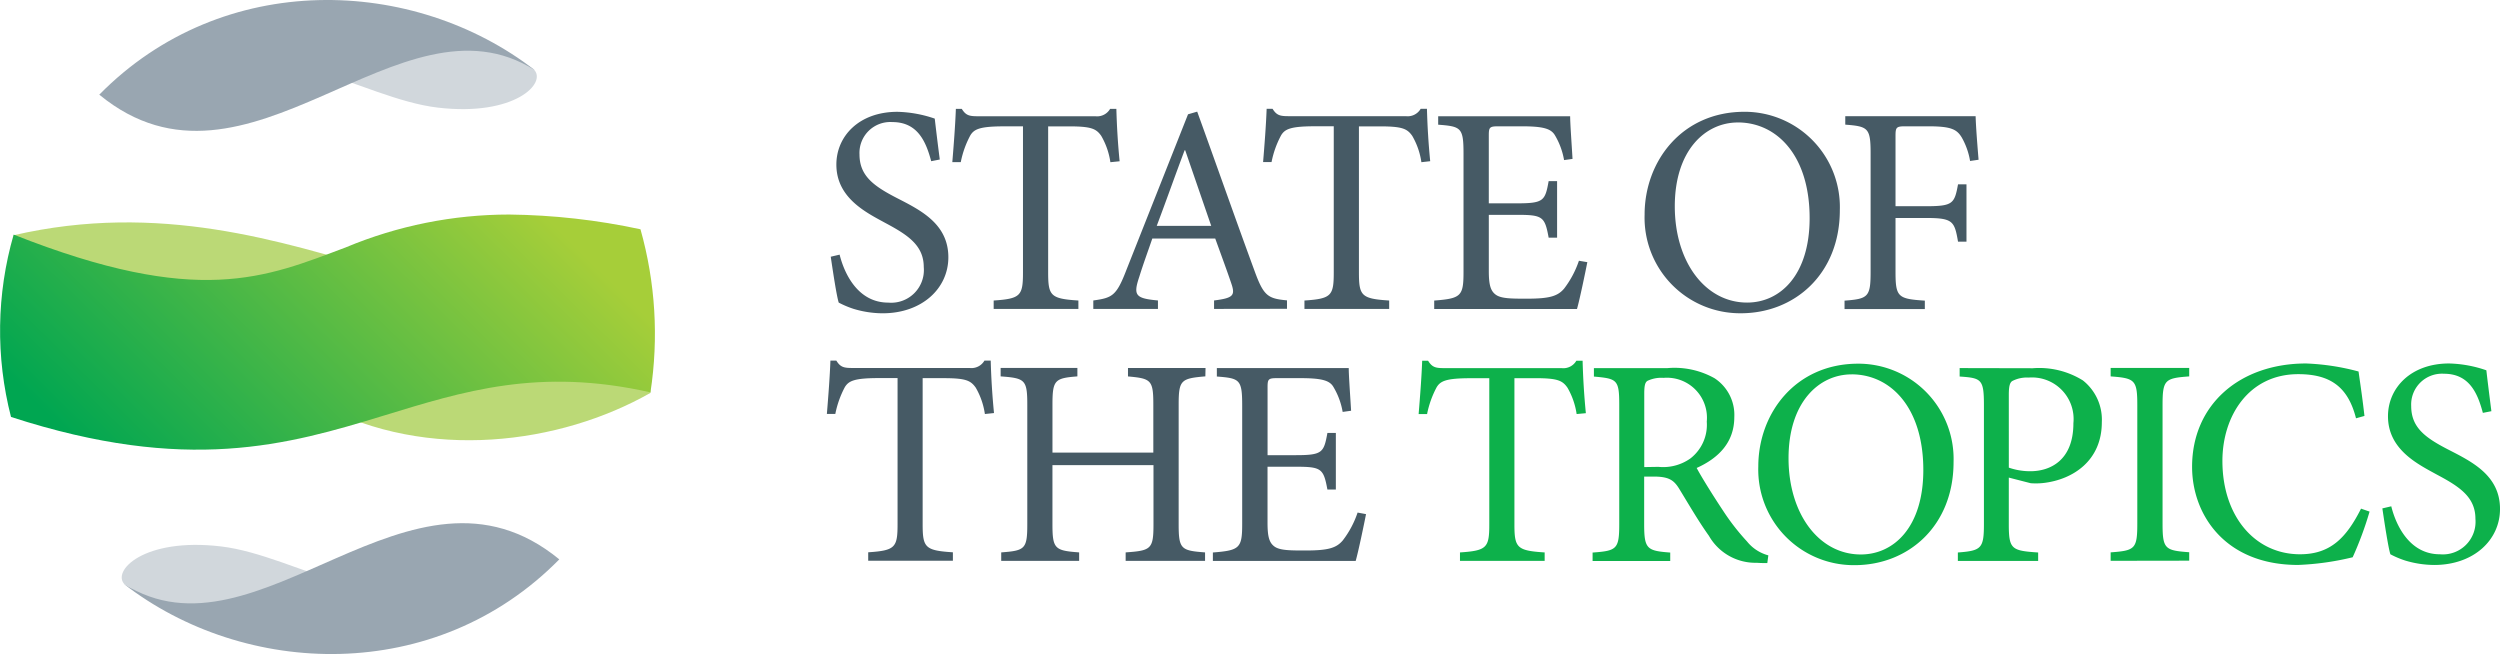 <svg xmlns="http://www.w3.org/2000/svg" width="239.744" height="62.721"><defs><linearGradient id="b" x1=".067" y1=".73" x2=".972" y2=".372" gradientUnits="objectBoundingBox"><stop offset="0" stop-color="#00a651"/><stop offset="1" stop-color="#a6ce39"/></linearGradient><clipPath id="a"><path data-name="Path 204" d="M34.484 370.579c-7.72 2.9-14.149 5.8-31.878-1.215a33.2 33.2 0 00-.255 17.486c16.879 5.484 26.555 2.681 35.722-.122 7.611-2.325 14.87-4.654 25.6-2.236a36.982 36.982 0 00-.956-15.639 63.19 63.19 0 00-12.593-1.414 40.66 40.66 0 00-15.643 3.139" transform="translate(-1.296 -367.44)" fill="none"/></clipPath></defs><path data-name="Path 200" d="M51.177 6.645c1.349 1.28-1.794 4.549-9.2 3.674s-16.428-7.874-22.35-1.95C27.906 3.103 33.658-.21 37.449 1.341s10.625 4.31 10.353 3.3c.64.32 3.394 2.005 3.394 2.005" fill="#d1d7dc"/><path data-name="Path 201" d="M9.52 9.078C23.754 20.764 38.36-1.478 51.285 6.729 39.713-2.247 21.404-2.992 9.52 9.078" fill="#99a6b1"/><path data-name="Path 202" d="M1.31 22.558c27.9-6.432 46.638 15.133 60.462 1.657.089 2.394.032 7.55.608 13.46-8.68 4.938-21.346 6.619-31.716 1.118-7.222-4.221-27.544-10.8-29.354-16.234" fill="#bbd976"/><g data-name="Group 123" transform="translate(0 20.574)" clip-path="url(#a)"><path data-name="Path 203" d="M0 50.78h64.035v24.895H0z" transform="translate(-.732 -50.78)" fill="url(#b)"/></g><path data-name="Path 205" d="M11.975 56.069c-1.345-1.28 1.8-4.545 9.207-3.67s16.425 7.878 22.351 1.952c-8.279 5.266-14.035 8.579-17.8 7.028s-10.625-4.31-10.357-3.313c-.64-.32-3.4-2.025-3.4-2.025" fill="#d1d7dc"/><path data-name="Path 206" d="M53.635 53.642C39.406 41.959 24.779 64.218 11.87 55.991c11.572 8.976 29.885 9.721 41.765-2.349" fill="#99a6b1"/><path data-name="Path 207" d="M238.918 39.433c-.227-1.79-.369-2.929-.482-3.921a11.669 11.669 0 00-3.577-.656c-3.645 0-5.857 2.329-5.857 5.059 0 3.208 2.872 4.6 4.691 5.6 2.131 1.134 3.694 2.131 3.694 4.233a3.135 3.135 0 01-3.411 3.406c-2.953 0-4.233-2.868-4.658-4.6l-.855.2c.2 1.365.571 3.807.77 4.4a8.67 8.67 0 001.418.6 9.762 9.762 0 002.787.425c3.779 0 6.307-2.386 6.307-5.371 0-3.208-2.669-4.516-4.917-5.671s-3.6-2.131-3.6-4.2a2.956 2.956 0 013.151-3.095c2.475 0 3.24 1.96 3.722 3.751zm-12.5 9.345c-1.418 2.815-2.953 4.375-5.853 4.375-4.318 0-7.441-3.645-7.441-8.948 0-4.318 2.528-8.324 7.271-8.324 3.07 0 4.776 1.215 5.541 4.233l.81-.227c-.17-1.507-.34-2.669-.567-4.261a22.565 22.565 0 00-5.027-.77c-6.339 0-10.936 3.921-10.936 9.916 0 4.516 3.1 9.405 10.171 9.405a26.4 26.4 0 005.229-.737 32.9 32.9 0 001.62-4.379zm-16.478 4.99v-.81c-2.329-.17-2.556-.312-2.556-2.754V38.85c0-2.43.227-2.584 2.556-2.754v-.81h-7.534v.81c2.329.17 2.556.34 2.556 2.754v11.366c0 2.43-.227 2.584-2.556 2.754v.81zm-17.3-15.882c0-.81.085-1.167.316-1.337a3.021 3.021 0 011.588-.34 3.989 3.989 0 014.29 4.375c0 3.609-2.272 4.605-4.119 4.605a6.166 6.166 0 01-2.074-.344zm-4.715-2.588v.81c2.1.142 2.329.255 2.329 2.754v11.366c0 2.357-.227 2.584-2.5 2.754v.81h7.7v-.81c-2.56-.17-2.815-.312-2.815-2.726V45.8l2.1.539a6.6 6.6 0 001.28-.028c2.783-.34 5.541-2.131 5.541-5.825a4.79 4.79 0 00-1.819-4.006 7.928 7.928 0 00-4.8-1.167zm-10.369.6c3.751 0 6.886 3.18 6.886 9.174 0 5.456-2.811 8.1-5.995 8.1-4.006 0-6.93-3.888-6.93-9.231s2.9-8.04 6.051-8.04m.624-1.025c-5.995 0-9.575 4.747-9.575 9.859a9.164 9.164 0 009.235 9.462c5.144 0 9.49-3.751 9.49-9.887a9.139 9.139 0 00-9.15-9.434m-20.512 9.916v-7.02c0-.81.085-1.11.312-1.252a3.086 3.086 0 011.535-.284 3.839 3.839 0 014.148 4.2 4.077 4.077 0 01-1.564 3.524 4.511 4.511 0 01-3.07.81zm11.9 8.466a3.913 3.913 0 01-2.045-1.333 22.111 22.111 0 01-2.3-2.957c-.851-1.276-2.046-3.18-2.528-4.091 2.074-.936 3.609-2.43 3.609-4.885a4.2 4.2 0 00-1.9-3.722 7.843 7.843 0 00-4.516-.968h-7.048v.81c2.216.2 2.43.284 2.43 2.7v11.423c0 2.43-.227 2.584-2.556 2.754v.81h7.445v-.81c-2.244-.17-2.5-.34-2.5-2.754v-4.533h.907c1.45 0 1.932.34 2.43 1.134.855 1.393 1.875 3.155 2.872 4.545a5.134 5.134 0 004.6 2.588c.312.028.652.028 1 .028zm-17.5-13.634a70.014 70.014 0 01-.312-5.031h-.6a1.438 1.438 0 01-1.418.709h-11.236c-.81 0-1.167-.057-1.563-.709h-.568c-.057 1.563-.2 3.411-.34 5.116h.81a9.257 9.257 0 01.911-2.56c.369-.624.936-.879 3.293-.879h1.762v14.007c0 2.244-.227 2.527-2.811 2.7v.81h8.121v-.81c-2.669-.17-2.9-.454-2.9-2.7V36.266h1.989c2.159 0 2.613.227 3.095.907a7.1 7.1 0 01.883 2.532z" fill="#0db14b"/><path data-name="Path 208" d="M130.19 49.154a9.117 9.117 0 01-1.422 2.673c-.624.737-1.418.964-3.581.964-1.418 0-2.43 0-2.953-.369s-.681-.964-.681-2.3v-5.363h2.7c2.471 0 2.669.17 3.042 2.187h.81v-5.427h-.81c-.344 1.9-.486 2.131-3.07 2.131h-2.669v-6.481c0-.81.057-.907.936-.907h2.147c2.046 0 2.835.2 3.212.81a6.959 6.959 0 01.907 2.43l.81-.113c-.085-1.446-.227-3.378-.227-4.091h-12.648v.81c2.216.17 2.43.284 2.43 2.811v11.309c0 2.329-.227 2.556-2.811 2.754v.81h13.695c.255-.883.81-3.552.992-4.488zm-14.582-13.865h-7.437v.81c2.216.2 2.43.34 2.43 2.7v4.605h-9.672v-4.609c0-2.357.227-2.528 2.39-2.7v-.81h-7.36v.81c2.329.17 2.556.312 2.556 2.7v11.479c0 2.386-.227 2.528-2.5 2.7v.81h7.473v-.81c-2.333-.17-2.56-.34-2.56-2.7v-5.671h9.689v5.671c0 2.386-.227 2.528-2.669 2.7v.81h7.615v-.81c-2.3-.17-2.532-.312-2.532-2.7V38.793c0-2.357.231-2.5 2.56-2.7zm-20.285 4.322a70.18 70.18 0 01-.316-5.031h-.6a1.442 1.442 0 01-1.422.709h-11.22c-.81 0-1.167-.057-1.563-.709h-.567c-.057 1.563-.2 3.411-.34 5.116h.81a9.284 9.284 0 01.907-2.56c.373-.624.94-.879 3.3-.879h1.762v14.007c0 2.244-.227 2.527-2.815 2.7v.81h8.121v-.81c-2.673-.17-2.9-.454-2.9-2.7v-14h1.989c2.159 0 2.613.227 3.1.907a7.033 7.033 0 01.879 2.532zm94.418-24.292c-.113-1.361-.255-3.151-.284-4.176h-12.5v.81c2.187.17 2.43.312 2.43 2.754v11.341c0 2.43-.227 2.613-2.5 2.783v.81h7.7v-.81c-2.584-.17-2.811-.34-2.811-2.783v-5.144h2.925c2.588 0 2.73.312 3.07 2.272h.81v-5.5h-.81c-.34 1.847-.482 2.1-3.07 2.1h-2.925v-6.757c0-.81.085-.907.94-.907h2.159c2.159 0 2.754.255 3.24 1.049a6.8 6.8 0 01.81 2.276zm-23.088-3.577c3.751 0 6.886 3.18 6.886 9.174 0 5.456-2.815 8.1-5.995 8.1-4.006 0-6.935-3.893-6.935-9.231s2.9-8.04 6.052-8.04m.628-1.025c-5.995 0-9.575 4.743-9.575 9.859a9.163 9.163 0 009.231 9.462c5.14 0 9.49-3.751 9.49-9.887a9.136 9.136 0 00-9.146-9.434m-15.874 14.286a9.273 9.273 0 01-1.422 2.673c-.624.737-1.422.964-3.581.964-1.418 0-2.43 0-2.953-.369s-.685-.968-.685-2.3v-5.371h2.7c2.471 0 2.669.17 3.038 2.187h.81v-5.421h-.81c-.34 1.9-.482 2.131-3.066 2.131h-2.673v-6.481c0-.81.057-.907.94-.907h2.159c2.046 0 2.811.2 3.212.81a6.959 6.959 0 01.907 2.43l.81-.113c-.081-1.446-.227-3.378-.227-4.091h-12.656v.81c2.216.17 2.43.284 2.43 2.811v11.3c0 2.329-.227 2.556-2.811 2.754v.81h13.692c.255-.883.81-3.552.992-4.492zm-14.262-9.547a69.774 69.774 0 01-.312-5.027h-.6a1.442 1.442 0 01-1.422.709h-11.22c-.81 0-1.167-.057-1.564-.709h-.567c-.057 1.563-.2 3.411-.34 5.112h.81a9.086 9.086 0 01.911-2.556c.369-.624.936-.879 3.293-.879h1.762v14.01c0 2.244-.227 2.528-2.811 2.7v.81h8.125v-.81c-2.673-.17-2.9-.454-2.9-2.7v-14h2.011c2.159 0 2.617.227 3.1.907a7 7 0 01.879 2.528zm-21 6.2h-5.224c.883-2.333 1.762-4.832 2.673-7.246h.057zm7.267 7.955v-.81c-1.847-.17-2.244-.425-3.127-2.868-1.819-4.946-3.722-10.373-5.484-15.23l-.879.255-5.9 14.9c-.968 2.528-1.365 2.7-3.184 2.953v.81h6.2v-.81c-2.163-.2-2.39-.482-1.79-2.272.369-1.195.81-2.386 1.248-3.666h6.035c.628 1.734 1.195 3.269 1.564 4.375s.113 1.337-1.677 1.563v.81zm-16.051-14.148a69.774 69.774 0 01-.312-5.027h-.6a1.438 1.438 0 01-1.418.709H93.796c-.81 0-1.167-.057-1.564-.709h-.567c-.057 1.563-.2 3.411-.34 5.112h.81a9.086 9.086 0 01.911-2.556c.369-.624.936-.879 3.293-.879h1.762v14.003c0 2.244-.227 2.528-2.811 2.7v.81h8.125v-.81c-2.673-.17-2.9-.454-2.9-2.7v-14h1.989c2.159 0 2.617.227 3.1.907a7 7 0 01.879 2.528zm-17.247-.17a301.083 301.083 0 01-.482-3.921 11.821 11.821 0 00-3.581-.652c-3.666 0-5.853 2.329-5.853 5.059 0 3.208 2.868 4.6 4.686 5.594 2.131 1.138 3.694 2.135 3.694 4.237a3.134 3.134 0 01-3.41 3.406c-2.953 0-4.233-2.868-4.658-4.6l-.851.2c.2 1.365.567 3.807.766 4.4a8.97 8.97 0 001.422.6 9.721 9.721 0 002.783.425c3.779 0 6.307-2.386 6.307-5.371 0-3.212-2.669-4.516-4.913-5.671s-3.609-2.131-3.609-4.2a2.959 2.959 0 013.155-3.095c2.471 0 3.24 1.956 3.722 3.751z" fill="#465a65"/></svg>